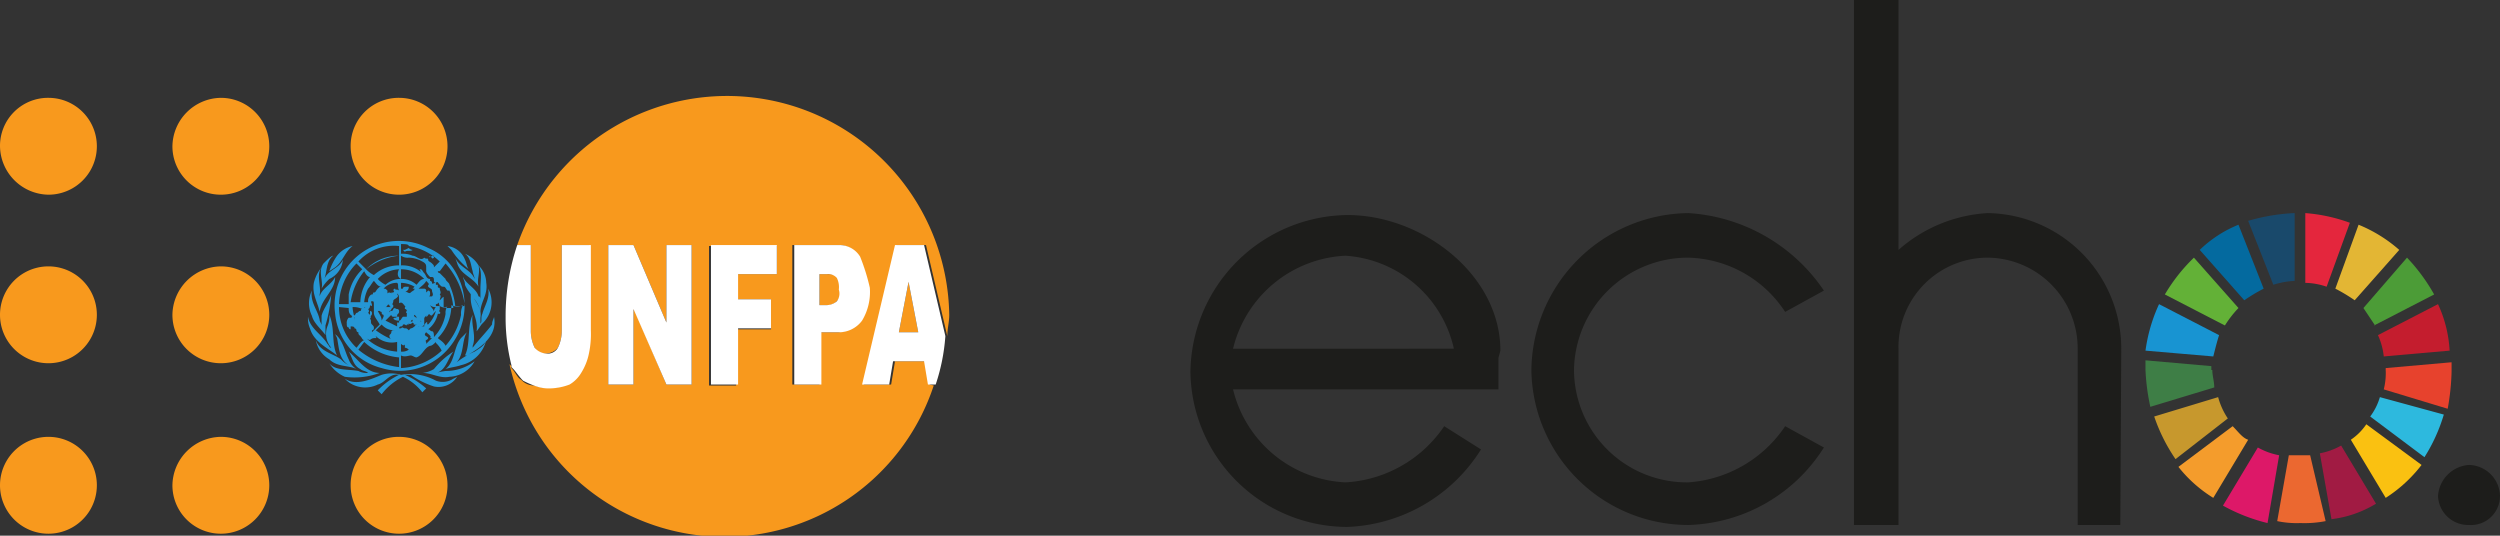 <svg xmlns="http://www.w3.org/2000/svg" viewBox="0 0 129.05 27.65"><rect x="0" y="0" width="129.05" height="27.65" fill="#333333" stroke="none"/><title>Asset 1</title><g id="Layer_2" data-name="Layer 2"><g id="Capa_1" data-name="Capa 1"><path d="M77.35,18.6v1.5H63.65a6.28,6.28,0,0,0,5.8,4.8,6.59,6.59,0,0,0,5.1-2.9l1.9,1.2a8.52,8.52,0,0,1-6.9,4,8.11,8.11,0,0,1-8.1-8,8.2,8.2,0,0,1,8.1-8.1c3.9,0,7.9,3.1,7.9,7C77.35,18.5,77.35,18.4,77.35,18.6Zm-2.3-.6a6.15,6.15,0,0,0-5.6-4.8,6.28,6.28,0,0,0-5.8,4.8Z" style="fill:#1d1d1b"/><path d="M94.15,23.1a8.55,8.55,0,0,1-7,4,8.11,8.11,0,0,1-8.1-8,8.2,8.2,0,0,1,8.1-8.1,9.12,9.12,0,0,1,7,4l-2,1.1a6.16,6.16,0,0,0-5-2.8,5.89,5.89,0,0,0-5.9,5.8,5.83,5.83,0,0,0,5.9,5.8,6.57,6.57,0,0,0,5-2.9Z" style="fill:#1d1d1b"/><path d="M109.45,27.1h-2.2V18a4.69,4.69,0,0,0-4.7-4.7A4.61,4.61,0,0,0,98,18v9.1h-2.3V0H98V12.9a7.61,7.61,0,0,1,4.6-1.9,7,7,0,0,1,6.9,7Z" style="fill:#1d1d1b"/><path d="M114.85,16.8a5.5,5.5,0,0,1,.7-.9l-2.3-2.6a9,9,0,0,0-1.5,1.9Z" style="fill:#63b137"/><path d="M120.55,14.9a8.79,8.79,0,0,1,1,.6l2.3-2.6a7.43,7.43,0,0,0-2.1-1.3Z" style="fill:#e3b634"/><path d="M125.85,15.7l-3.1,1.6a3.54,3.54,0,0,1,.3,1.1l3.4-.3a6.53,6.53,0,0,0-.6-2.4" style="fill:#c41d2e"/><path d="M122.55,16.8l3.1-1.6a9.35,9.35,0,0,0-1.4-1.9L122,15.9l.6.9" style="fill:#4c9c37"/><path d="M114.15,19.1v-.2l-3.4-.3v.5A11.08,11.08,0,0,0,111,21l3.3-1c0-.3-.1-.6-.1-.9" style="fill:#3e7e46"/><path d="M122.15,21.9a3,3,0,0,1-.8.8l1.8,3A7.28,7.28,0,0,0,125,24Z" style="fill:#fac111"/><path d="M123.15,19.1a3.4,3.4,0,0,1-.1,1l3.3,1a12.25,12.25,0,0,0,.2-1.9v-.5l-3.4.3v.1" style="fill:#e7422d"/><path d="M115.25,22l-2.8,2.1a6.9,6.9,0,0,0,1.8,1.6l1.8-3c-.3-.1-.5-.4-.8-.7" style="fill:#f49c2c"/><path d="M114.25,18.4c.1-.4.2-.8.3-1.1l-3.1-1.6a8.43,8.43,0,0,0-.7,2.4Z" style="fill:#1894d2"/><path d="M122.65,26l-1.8-3a3.58,3.58,0,0,1-1.1.4l.6,3.4a5.72,5.72,0,0,0,2.3-.8" style="fill:#a11b43"/><path d="M122.85,20.5a3.13,3.13,0,0,1-.5,1l2.8,2.1a8.75,8.75,0,0,0,1-2.2Z" style="fill:#2db9de"/><path d="M119.25,23.5h-1.1l-.6,3.4a4.87,4.87,0,0,0,1.2.1,5.7,5.7,0,0,0,1.3-.1Z" style="fill:#eb6830"/><path d="M119,14.6a3.59,3.59,0,0,1,1.1.2l1.2-3.3A8.56,8.56,0,0,0,119,11Z" style="fill:#e4263d"/><path d="M117.65,23.5a3.58,3.58,0,0,1-1.1-.4l-1.8,3a9.17,9.17,0,0,0,2.3.9Z" style="fill:#dd1868"/><path d="M117.35,14.7a4.25,4.25,0,0,1,1.1-.2V11a10,10,0,0,0-2.4.4Z" style="fill:#19496b"/><path d="M115,21.6a3.7,3.7,0,0,1-.5-1.1l-3.3,1a9.06,9.06,0,0,0,1.1,2.2Z" style="fill:#c7982d"/><path d="M115.85,15.5a8.79,8.79,0,0,1,1-.6l-1.3-3.3a6.25,6.25,0,0,0-2,1.3Z" style="fill:#046a9f"/><path d="M127.45,24a1.64,1.64,0,0,1,1.6,1.6,1.5,1.5,0,0,1-1.6,1.5,1.56,1.56,0,0,1-1.6-1.5A1.72,1.72,0,0,1,127.45,24Z" style="fill:#1d1d1b"/><path d="M2.5,5.05a2.5,2.5,0,0,1,0,5A2.54,2.54,0,0,1,0,7.55a2.48,2.48,0,0,1,2.5-2.5Z" style="fill:#f8991d;fill-rule:evenodd"/><path d="M11.4,5.05a2.5,2.5,0,1,1-2.5,2.5,2.54,2.54,0,0,1,2.5-2.5Z" style="fill:#f8991d;fill-rule:evenodd"/><path d="M20.6,5.05a2.5,2.5,0,1,1-2.5,2.5,2.48,2.48,0,0,1,2.5-2.5Z" style="fill:#f8991d;fill-rule:evenodd"/><path d="M2.5,22.55a2.5,2.5,0,0,1,0,5,2.5,2.5,0,0,1,0-5Z" style="fill:#f8991d;fill-rule:evenodd"/><path d="M11.4,22.55a2.5,2.5,0,1,1-2.5,2.5,2.54,2.54,0,0,1,2.5-2.5Z" style="fill:#f8991d;fill-rule:evenodd"/><path d="M20.6,22.55a2.5,2.5,0,1,1-2.5,2.5,2.48,2.48,0,0,1,2.5-2.5Z" style="fill:#f8991d;fill-rule:evenodd"/><path d="M2.5,13.75a2.5,2.5,0,0,1,0,5,2.5,2.5,0,0,1,0-5Z" style="fill:#f8991d;fill-rule:evenodd"/><path d="M11.4,13.75a2.5,2.5,0,1,1-2.5,2.5,2.54,2.54,0,0,1,2.5-2.5Z" style="fill:#f8991d;fill-rule:evenodd"/><path d="M22.5,19.65a2.78,2.78,0,0,0-1.8-.3,1.7,1.7,0,0,0-1,0c-.5.2-1.3.6-1.9.2a1.38,1.38,0,0,0,.4.3,1.48,1.48,0,0,0,1.3,0c.4-.1.6-.6,1.1-.5a3.83,3.83,0,0,0-1.1.8l.2.2a3.13,3.13,0,0,1,1.1-.9,2.72,2.72,0,0,1,1,.8l.2-.2a4.13,4.13,0,0,0-1.1-.7h.3a4.49,4.49,0,0,0,1.2.6,1.15,1.15,0,0,0,1.2-.5l-.2.1a1,1,0,0,1-.9.1ZM18,18.15c.2.3.2.7.6.9.1.1.3.1.4.2a.9.9,0,0,1-.5-.1c-.5-.1-1.2,0-1.5-.4a1.78,1.78,0,0,0,.8.7,3.72,3.72,0,0,0,1.8-.2c-.7,0-1.1-.7-1.6-1.1Zm5.4,0a4.3,4.3,0,0,0-1,.9,1.42,1.42,0,0,1-.6.2c.5,0,.9.3,1.4.2a1.56,1.56,0,0,0,1.3-.8,2.46,2.46,0,0,1-1.5.5,4.33,4.33,0,0,0-.5.1h0c.5-.1.6-.7.9-1.1Zm-2.7-.4h0v.4a.6.6,0,0,0,.4-.1.31.31,0,0,0-.2-.1v-.2c0,.1-.1.1-.2,0Zm-1.9-.1-.3.4a4,4,0,0,0,2.1.9h0v-.5h0a3,3,0,0,1-1.8-.8Zm3.7,0c-.1.1-.2.2-.3.2-.3.1-.4.5-.7.6-.1,0-.2-.1-.3-.1s-.3.1-.5,0V19h0a3.33,3.33,0,0,0,2.1-.9,1.38,1.38,0,0,0-.3-.4Zm-3.1-.3c0,.1.1.1,0,.1s-.2,0-.3.1a.35.35,0,0,1-.2-.1,2.57,2.57,0,0,0,1.6.7h0v-.5a1.19,1.19,0,0,1-1.1-.3Zm-2.1-.1.1.2c.1.5.1,1.1.6,1.4h0a1.38,1.38,0,0,1-.4-.3c-.4-.3-1.1-.4-1.3-1a1.45,1.45,0,0,0,.7,1c.4.4,1,.3,1.4.5a1,1,0,0,1-.4-.5c-.2-.4-.3-1-.7-1.3Zm4.7-.1h0c-.2.2.1.2.1.3s-.2.1-.1.2v.1l.3-.3h-.1c.1-.1-.1-.2-.2-.3Zm2.1,0-.3.3c-.4.5-.3,1.2-.8,1.6.3-.1.5-.1.8-.2a1.73,1.73,0,0,0,1.3-1.3c-.1.3-.3.4-.6.6a4.13,4.13,0,0,0-1.1.7h0c.6-.4.4-1.2.7-1.7Zm-4.4-.4-.3.3h0a4.05,4.05,0,0,0,.9.5.22.22,0,0,1-.2-.2c0-.1.1-.1.1-.2s.1-.1.2-.1h-.1a.86.86,0,0,1-.6-.3Zm1.6-.1h0c-.1.1-.2.1-.2,0v.1H21c0,.1-.1,0-.1,0s-.1,0-.1,0a.1.1,0,0,1-.1.1.1.1,0,0,0-.1.1h.1c.1-.1.1,0,.2,0s.1,0,.2.1l.1-.1c.1,0,.2-.1.3-.2-.1,0-.1,0-.2-.1Zm-.1,0c0-.1.1,0,.1-.1s-.1,0-.1.1Zm-1-.4-.3.3.6.3v-.2h.1v-.3h-.3a.1.1,0,0,1-.1-.1Zm2,0c-.1-.1-.1.1-.2.1v-.1c0,.1-.1.1-.1.2s-.1.2-.2.1c0,.1.1,0,.1,0v-.1a.1.1,0,0,1,.1-.1v.3c0,.1,0,.2-.2.2s-.3-.1-.4-.1h0a.37.37,0,0,1,.3.1h.3c0-.1,0-.1.1-.2s0,.1.1.1a1.61,1.61,0,0,0,.4-.7c-.2.2-.2.3-.3.2Zm-5.2,0a1.27,1.27,0,0,1-.1.6,1.09,1.09,0,0,0,.2,1.1c-.1,0-.1-.1-.2-.2-.3-.5-.9-.8-1-1.4a1.27,1.27,0,0,0,.1.6c.2.7.9,1,1.4,1.4-.3-.6-.1-1.4-.4-2.1Zm4.4,0c-.1.1.1.1.1.2h0c0-.1,0-.1-.1-.2Zm3,0c-.3.6-.1,1.5-.4,2.1h.1c.7-.4,1.6-1,1.4-2,0,.1-.1.2-.1.4-.3.4-.7.8-1,1.2h0v-.1c.2-.5-.1-1.1,0-1.6Zm-4.4-.1a.1.1,0,0,1-.1.1.1.1,0,0,0,.1-.1Zm-.5-.1h0c.1.2.2.3.2.5l.1-.2v-.1a.1.1,0,0,1-.1-.1c0-.1,0,0-.1-.1Zm-1.3-.2h0c0,.2.1.5.1.7v-.1a.37.37,0,0,1,.1-.3c.1,0,.1-.1.2-.1a.1.1,0,0,1,.1.1c-.1-.1-.1-.2,0-.2a1.09,1.09,0,0,0-.5-.1Zm-.7,0a2.88,2.88,0,0,0,.9,2.1c.1-.1.2-.3.4-.4-.1,0-.1-.1-.2-.2s-.1-.1-.1-.2h0a.1.1,0,0,1-.1-.1.1.1,0,0,0-.1-.1c0-.1-.1-.1-.2-.1V17a.1.1,0,0,1-.1-.1c-.1,0-.1-.1-.1-.2a.37.37,0,0,1,.1-.3h.1c.1,0,0,0,.1-.1s.1,0,.2.1c-.4-.1-.4-.3-.4-.5Zm1.3,0c0,.1.1.2,0,.4,0-.1.1-.1,0-.2s0-.2.1-.2Zm3.9-.1V16c-.1.1.1.1,0,.2h-.1a1.37,1.37,0,0,1-.5.8h0c.1,0,.1.1.2.1h0c.1,0,.1.2.1.3a2.28,2.28,0,0,0,.6-1.2.6.6,0,0,1,.1-.4c-.1.1-.2.1-.4,0Zm.6,0h0a2.41,2.41,0,0,1-.7,1.7c.1.1.3.2.4.4a3.46,3.46,0,0,0,.8-1.6.9.9,0,0,1,.1-.5.64.64,0,0,1-.6,0Zm-1.1,0h0c.1.2.2.2.2.4a.37.37,0,0,1,.1-.3.37.37,0,0,1-.3-.1Zm-3-.2c-.1,0,0,.1,0,.2s-.1,0-.1,0c0,.2-.1.2-.1.2s.1.1,0,.2c.1.1.2.2.1.3.1.1,0,.2.1.3s.1.1.1.2a.1.1,0,0,1-.1.1v.1l.4-.4c-.1-.2-.3-.4-.3-.6h-.1c0,.1,0,.1-.1.2a.1.1,0,0,1-.1-.1h.1v-.2a.1.1,0,0,1,.1.1h.1v-.3c0-.3,0-.3-.1-.3Zm1.3-.4h0c0,.1.1.1,0,.2s-.2.1-.2.2-.1.2-.1.3a.1.1,0,0,1-.1-.1h0c-.1-.1-.1.1-.2.1h.3v-.1s0-.1.1,0v.1l-.1.1a.1.1,0,0,1-.1.1h0v.1a.1.1,0,0,1,.1-.1.1.1,0,0,0,.1-.1c.1-.1.1,0,.2,0a.1.1,0,0,1,.1.1c0,.1,0,.1-.1.2v.1c-.1.1-.1,0-.2.1a.37.37,0,0,0,.3.1c.1,0,.1-.1.2-.2H21v-.2c-.1,0,0-.1,0-.1a.1.1,0,0,0-.1-.1v-.1c.1,0-.1-.1,0-.1-.1,0-.1-.2-.3-.1,0-.4,0-.4-.1-.5h0ZM16.1,15a1.48,1.48,0,0,0,0,1.3c.1.4.5.7.7,1v-.5a7.58,7.58,0,0,0,.3-1.6c-.1.4-.4.7-.5,1.1v.5c0-.1-.1-.2-.1-.3-.1-.5-.5-.9-.4-1.5Zm9.1-.1c.1.5-.2.9-.3,1.3-.1.2,0,.4-.1.5v-.3c.1-.6-.4-.9-.5-1.4v.4c0,.6.4,1.1.3,1.7.1-.1.2-.3.3-.4a1.5,1.5,0,0,0,.3-1.8Zm-4.7-.3a.91.91,0,0,0-.7.3c.1,0,.1,0,.2.1v.1c0,.1,0,0,.1,0s.1.1.1,0h.1s.1-.1,0-.1a.1.1,0,0,1,.1-.1c0,.1.1,0,.2.1-.1-.2,0-.3-.1-.4Zm.2,0v.3h.1c0-.1.1-.1.2-.1h.1c0,.2-.1.2-.2.3h0c.1-.1.2.1.3,0s.2-.1.2-.2h-.1l.1-.1a1.45,1.45,0,0,0-.7-.2Zm-1.4-.1c-.1.1-.2.3-.3.4a1.85,1.85,0,0,0-.2.7H19v-.1c0-.1.1-.3.2-.3s0-.1.1-.1.1-.1.2-.2.1-.1.2-.1c-.2,0-.3-.2-.4-.3Zm2.7,0c-.1.2-.3.3-.5.5h0s0-.2.1-.1h.3a.1.1,0,0,1,.1.1v.1h0l.1-.1a.1.1,0,0,1,.1.1v.1c0,.1-.1.1,0,.1h.1c.1-.1,0-.2,0-.3s-.1-.1-.2-.2v-.1c.1,0,0-.1-.1-.2ZM18.8,14h0a3.29,3.29,0,0,0-.7,1.6h.5a2.11,2.11,0,0,1,.5-1.3q-.15,0-.3-.3Zm1.9-.1v.5a1.14,1.14,0,0,1,.8.3c.1-.1.2-.3.4-.3a1.66,1.66,0,0,0-1.2-.5Zm-.1,0h0a1.61,1.61,0,0,0-1.1.5,1.38,1.38,0,0,0,.4.3,1.14,1.14,0,0,1,.8-.3c-.2-.1-.2-.3-.1-.5Zm-4-.1a2,2,0,0,0-.4.8c-.1.6.2,1,.3,1.5.1-.7.8-1.1.8-1.8-.2.4-.7.6-.8,1v.2h0v-.3c.1-.4-.2-1,.1-1.4Zm8.1-.1c.2.3.1.8.1,1.2v.6c0-.1,0-.2-.1-.2-.1-.4-.6-.6-.8-1,0,.1.1.2.1.4.2.5.7.8.8,1.4,0-.5.4-.9.3-1.5a1.27,1.27,0,0,0-.4-.9Zm-6.3-.1h0a3.12,3.12,0,0,0-.9,2.1H18v-.5a2.39,2.39,0,0,1,.7-1.3l-.3-.3Zm4.6,0-.3.4h-.1a.1.1,0,0,0,.1.1l.3.3c0,.1.2.2.2.3a3.54,3.54,0,0,1,.3,1.1H24a4.1,4.1,0,0,0-1-2.2Zm-4.1.3a1.38,1.38,0,0,0,.4.3,1.9,1.9,0,0,1,1.3-.5v-.5a3.25,3.25,0,0,0-1.7.7Zm3.3-.7c-.1.1,0,.1,0,0,.1.1.1.2.2.1v-.1c-.1,0-.2.1-.2,0Zm-1.5,0v.5a1.5,1.5,0,0,1,1.1.4l-.1-.1h0c0-.1-.1-.1,0-.1s.1.1.2.2.1.3.3.3v.1a.1.1,0,0,1,.1.1c0,.1.1,0,.2,0v.1h.1v.1c0,.1.1,0,.1.1s.1.2,0,.3c.1.1,0,.2,0,.3s-.1.2-.2.2v.1h.2c-.1-.2,0-.3.1-.4s.1-.1.1,0v.5h.5a2.92,2.92,0,0,0-.2-.9h-.1c-.1-.1-.1-.2-.2-.2s-.1,0-.2-.1-.1-.2-.2-.1a.1.1,0,0,1-.1-.1c0-.1,0-.2-.1-.2h-.1c-.2-.2-.2-.3-.2-.3s0-.1,0-.2,0-.2-.2-.3a1.45,1.45,0,0,0-.7-.2.6.6,0,0,1-.4-.1Zm-4,.4c-.3.4,0,.9-.1,1.3a2.18,2.18,0,0,1,.4-.5,1.2,1.2,0,0,0,.7-1c-.2.5-.8.5-1,1.1h0c.2-.4.1-1,.5-1.3-.1,0-.3.2-.5.4Zm7.3-.5c.3.2.3.6.4.9,0,.1.1.3.1.4-.2-.5-.8-.6-1-1.1l.1.3c.2.6.8.7,1.1,1.2-.1-.4.1-.7,0-1.1a1.41,1.41,0,0,0-.7-.6Zm-2.9-.3-.2.1h-.1l.1.1c.1-.1.3,0,.4-.1a.31.31,0,0,1-.2-.1Zm-2.9-.1a1.37,1.37,0,0,0-.8.5,3,3,0,0,0-.4.8l.3-.2c.4-.3.5-.8.9-1.1Zm4.9,0,.2.2a4.3,4.3,0,0,0,.9,1c-.1-.1-.1-.3-.2-.5a1.11,1.11,0,0,0-.9-.7Zm-4.6.8.4.4a2.34,2.34,0,0,1,1.7-.7v-.5a2.46,2.46,0,0,0-2.1.8Zm2.2-.9V13h0v.1h0a1.27,1.27,0,0,1,.6.1c.2,0,.4.3.6.1.1.1.2,0,.2.1s.1.1.2.2.1.1.1.2h0l.3-.3a3,3,0,0,0-1.6-.8c0-.1-.2-.1-.4-.1Zm2.9,1.6a3.38,3.38,0,0,1-.3,3.6A3.28,3.28,0,0,1,19.7,19a3.2,3.2,0,0,1-2.4-2.8,3.32,3.32,0,0,1,4.8-3.4,2.92,2.92,0,0,1,1.5,1.4Z" style="fill:#2596d4"/><path d="M42.7,14.15h-.4v1.6h.3a.71.71,0,0,0,.8-.8,1.27,1.27,0,0,0-.1-.6C43.1,14.15,43,14.15,42.7,14.15Z" style="fill:#f8991d"/><path d="M48,19.85l-.2-1.2H46.2l-.2,1.2H44.6l1.7-7.2h1.5l1.1,4.7c0-.4.1-.7.1-1.1a11.47,11.47,0,0,0-22.3-3.6h.7v4.4a2,2,0,0,0,.2.9.6.6,0,0,0,.6.3.86.86,0,0,0,.6-.3,2,2,0,0,0,.2-.9v-4.4h1.4V17a4.87,4.87,0,0,1-.1,1.2,3,3,0,0,1-.4,1,1.7,1.7,0,0,1-.6.6,1.64,1.64,0,0,1-1,.2,1.7,1.7,0,0,1-.7-.1.91.91,0,0,1-.7-.3c-.2-.1-.3-.4-.5-.6,0-.1,0-.1-.1-.2a11.37,11.37,0,0,0,21.9,1.1Zm-12.3,0H34.4l-1.7-4v4H31.4v-7.2h1.3l1.7,4v-4h1.3Zm4.4-5.7H38v1.3h1.8V17H38v2.9H36.6v-7.2h3.5Zm3,3h-.8v2.7H40.9v-7.2h2.3a1.15,1.15,0,0,1,1.1.6,2.54,2.54,0,0,1,.4,1.6,2.86,2.86,0,0,1-.4,1.7A1.31,1.31,0,0,1,43.1,17.15Z" style="fill:#f8991d"/><polygon points="46.4 17.15 47.4 17.15 46.9 14.55 46.4 17.15" style="fill:#f8991d"/><path d="M46.2,12.65l-1.7,7.2h1.4l.2-1.2h1.6l.2,1.2h.4a10.08,10.08,0,0,0,.5-2.5l-1.1-4.7Zm.2,4.5.5-2.6.5,2.6Z" style="fill:#fff"/><path d="M44.4,13.25a1.25,1.25,0,0,0-1.1-.6H41v7.2h1.4v-2.7h.8a1.49,1.49,0,0,0,1.3-.6,2.86,2.86,0,0,0,.4-1.7A10.31,10.31,0,0,0,44.4,13.25Zm-1.2,2.3a.85.85,0,0,1-.6.2h-.3v-1.6h.4a.59.59,0,0,1,.5.2,1.08,1.08,0,0,1,.1.6A.66.66,0,0,1,43.2,15.55Z" style="fill:#fff"/><polygon points="36.7 19.85 38.1 19.85 38.1 16.95 39.8 16.95 39.8 15.45 38.1 15.45 38.1 14.15 40.1 14.15 40.1 12.65 36.7 12.65 36.7 19.85" style="fill:#fff"/><polygon points="34.4 16.65 32.7 12.65 31.4 12.65 31.4 19.85 32.7 19.85 32.7 15.95 34.4 19.85 35.7 19.85 35.7 12.65 34.4 12.65 34.4 16.65" style="fill:#fff"/><path d="M27,19.65a4.88,4.88,0,0,0,.7.3,2,2,0,0,0,.7.1,3,3,0,0,0,1-.2,1.7,1.7,0,0,0,.6-.6,3,3,0,0,0,.4-1,4.87,4.87,0,0,0,.1-1.2v-4.4H29v4.4a2,2,0,0,1-.2.9.6.6,0,0,1-.6.3.86.86,0,0,1-.6-.3,2,2,0,0,1-.2-.9v-4.4h-.7a11.48,11.48,0,0,0-.6,3.7,10.07,10.07,0,0,0,.3,2.5c0,.1,0,.1.1.2S26.8,19.45,27,19.65Z" style="fill:#fff"/></g></g></svg>